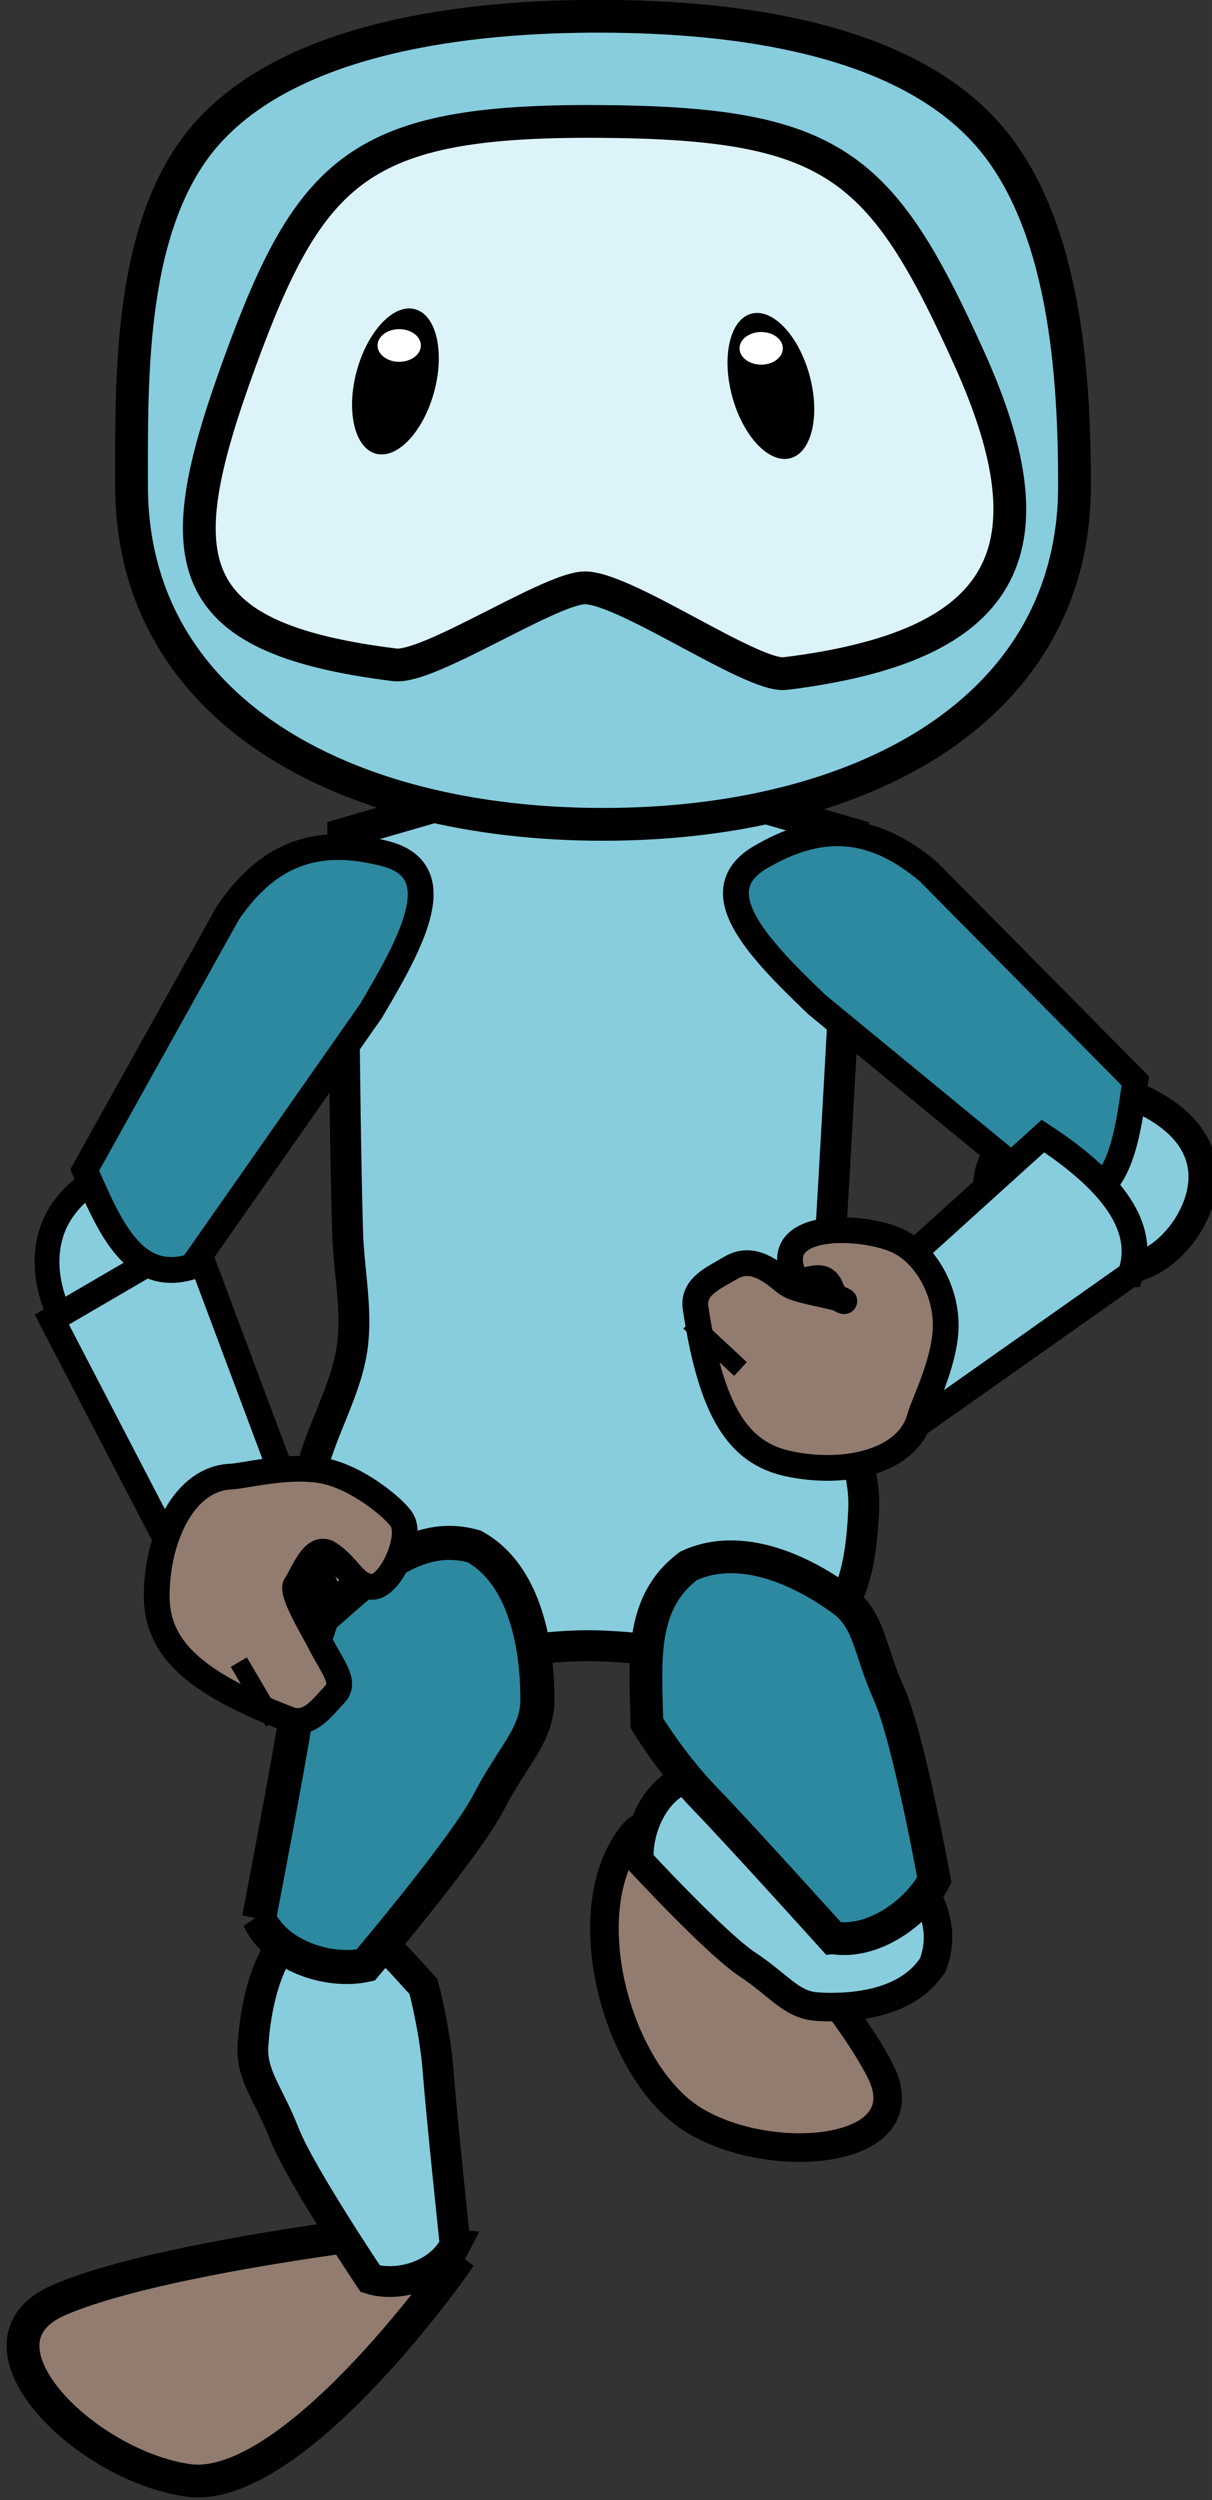 <?xml version="1.0" encoding="UTF-8" standalone="no"?>
<svg
   xmlns:dc="http://purl.org/dc/elements/1.1/"
   xmlns:cc="http://creativecommons.org/ns#"
   xmlns:rdf="http://www.w3.org/1999/02/22-rdf-syntax-ns#"
   xmlns:svg="http://www.w3.org/2000/svg"
   xmlns="http://www.w3.org/2000/svg"
   xmlns:sodipodi="http://sodipodi.sourceforge.net/DTD/sodipodi-0.dtd"
   xmlns:inkscape="http://www.inkscape.org/namespaces/inkscape"
   width="96.972"
   height="200"
   viewBox="0 0 25.657 52.917"
   version="1.1"
   id="svg123"
   inkscape:version="1.0.1 (0767f8302a, 2020-10-17)"
   sodipodi:docname="walk_front8.svg"
   inkscape:export-filename="/home/karine/escoria-assets-testing/marche_devant/marche_avant.png"
   inkscape:export-xdpi="96"
   inkscape:export-ydpi="96">
  <rect x="0" y="0" width="25.657" height="52.917" fill="#333333" stroke="none"/>
  <defs
     id="defs117" />
  <sodipodi:namedview
     id="base"
     pagecolor="#ffffff"
     bordercolor="#666666"
     borderopacity="1.0"
     inkscape:pageopacity="0.0"
     inkscape:pageshadow="2"
     inkscape:zoom="3.2915736"
     inkscape:cx="48.671399"
     inkscape:cy="104.90973"
     inkscape:document-units="mm"
     inkscape:current-layer="layer1"
     inkscape:document-rotation="0"
     showgrid="false"
     inkscape:snap-global="false"
     inkscape:window-width="1848"
     inkscape:window-height="1016"
     inkscape:window-x="72"
     inkscape:window-y="27"
     inkscape:window-maximized="1"
     fit-margin-top="0"
     fit-margin-left="0"
     fit-margin-right="0"
     fit-margin-bottom="0"
     units="px" />
  <g
     inkscape:label="Calque 1"
     inkscape:groupmode="layer"
     id="layer1"
     transform="translate(-47.118,-900.615)">
    <g
       id="g997-5"
       transform="matrix(-0.455,0,0,0.455,189.651,897.635)">
      <path
         id="rect856-1-3-8-6-8-3-0-0-7"
         style="fill:#87cdde;fill-opacity:1;stroke:#000000;stroke-width:1.438;stroke-linecap:square;stroke-miterlimit:4;stroke-dasharray:none;stroke-opacity:1;paint-order:markers stroke fill"
         d="m 298.958,76.784 c -0.1,1.948 -0.568,4.265 -2.111,5.459 -4.506,2.149 -7.295,0.863 -10.959,0.863 -3.662,-1.01e-4 -8.059,1.383 -10.951,-0.863 -1.518,-1.179 -1.773,-3.538 -1.862,-5.459 -0.123,-2.653 1.635,-5.102 1.862,-7.748 0.148,-1.716 -0.228,-3.438 -0.331,-5.158 -0.371,-6.18 -1.033,-18.546 -1.033,-18.546 l 9.473,-2.74 h 4.793 l 9.473,2.74 c 0,0 -0.044,12.366 -0.225,18.546 -0.051,1.72 -0.428,3.447 -0.24,5.158 0.293,2.661 2.249,5.075 2.111,7.748 z"
         sodipodi:nodetypes="acaaaaaccccaaa" />
      <path
         id="path833-6-2-6-4"
         style="fill:#87cdde;fill-opacity:1;stroke:#000000;stroke-width:1.525;stroke-linecap:square;stroke-miterlimit:4;stroke-dasharray:none;stroke-opacity:1;paint-order:markers stroke fill"
         d="m 307.139,29.144 c 0,10.381 -9.821,15.754 -21.936,15.754 -12.115,0 -21.936,-5.373 -21.936,-15.754 0,-5.043 0.399,-12.374 4.172,-16.488 3.993,-4.355 11.548,-5.324 17.764,-5.35 6.397,-0.027 14.34,0.985 18.334,5.35 3.762,4.111 3.602,11.453 3.602,16.488 z"
         sodipodi:nodetypes="ssssass" />
      <path
         id="rect892-5-0-2-3-2-6-7-3-3-1"
         style="fill:#917c6f;fill-opacity:1;stroke:#000000;stroke-width:1.33;stroke-linecap:square;stroke-miterlimit:4;stroke-dasharray:none;stroke-opacity:1;paint-order:markers stroke fill"
         d="m 281.044,91.898 c 0,0 -6.828,7.16 -8.755,11.017 -1.927,3.858 5.068,4.482 8.695,2.259 3.627,-2.224 5.713,-9.961 2.732,-13.418 -0.582,-0.675 -2.672,0.142 -2.672,0.142 z"
         sodipodi:nodetypes="czzac" />
      <path
         id="path833-5-4-3-0-7-5-7-2-85"
         style="fill:#dcf3f9;fill-opacity:1;stroke:#000000;stroke-width:1.525;stroke-linecap:square;stroke-miterlimit:4;stroke-dasharray:none;stroke-opacity:1;paint-order:markers stroke fill"
         d="m 276.727,37.884 c -10.222,-1.264 -12.651,-5.601 -8.567,-14.651 4.085,-9.05 6.296,-10.976 17.304,-11.034 11.008,-0.058 13.354,2.175 16.653,11.242 3.299,9.067 2.998,12.772 -7.224,14.036 -1.545,0.191 -6.977,-3.404 -8.738,-3.577 -1.761,-0.173 -7.883,4.175 -9.428,3.984 z"
         sodipodi:nodetypes="szzzszs" />
      <path
         id="rect875-9-1-1-3-5-0-9"
         style="fill:#87cdde;fill-opacity:1;stroke:#000000;stroke-width:1.328;stroke-linecap:square;stroke-miterlimit:4;stroke-dasharray:none;stroke-opacity:1;paint-order:markers stroke fill"
         d="m 281.521,89.374 c 0,0 -4.945,1.367 -6.635,1.769 -1.69,0.402 -3.243,1.172 -3.243,1.172 -1.166,1.773 -2.603,3.496 -1.786,5.635 1.296,2.007 4.201,2.025 5.397,1.945 1.197,-0.08 1.77,-1 3.223,-1.956 1.454,-0.954 5.024,-4.818 5.024,-4.818 0.121,-1.265 -0.588,-3.163 -1.98,-3.747 z"
         sodipodi:nodetypes="czcczzccc" />
      <path
         id="rect875-9-1-1-5-5-9-6-7"
         style="fill:#2c89a0;fill-opacity:1;stroke:#000000;stroke-width:1.525;stroke-linecap:square;stroke-miterlimit:4;stroke-dasharray:none;stroke-opacity:1;paint-order:markers stroke fill"
         d="m 274.511,96.691 c 0,0 4.405,-4.883 5.955,-6.481 1.551,-1.598 2.699,-3.5 2.699,-3.5 0.04,-2.72 0.407,-5.571 -1.949,-7.322 -2.783,-1.278 -5.936,0.702 -7.175,1.613 -1.239,0.911 -1.225,2.3 -2.138,4.334 -0.915,2.033 -2.114,8.668 -2.114,8.668 0.741,1.451 2.814,3.015 4.721,2.688 z"
         sodipodi:nodetypes="czcczzccc" />
      <path
         id="rect892-5-0-2-3-2-6-6-61-1-5"
         style="fill:#917c6f;fill-opacity:1;stroke:#000000;stroke-width:1.525;stroke-linecap:square;stroke-miterlimit:4;stroke-dasharray:none;stroke-opacity:1;paint-order:markers stroke fill"
         d="m 294.73,110.283 c 0,0 11.273,1.289 15.804,3.271 4.531,1.982 -1.17,7.671 -5.998,8.377 -4.828,0.706 -12.263,-9.81 -12.263,-9.81 z"
         sodipodi:nodetypes="czzcc" />
      <path
         id="rect875-9-1-1-1-2-2-5-3"
         style="fill:#87cdde;fill-opacity:1;stroke:#000000;stroke-width:1.432;stroke-linecap:square;stroke-miterlimit:4;stroke-dasharray:none;stroke-opacity:1;paint-order:markers stroke fill"
         d="m 292.082,110.98 c 0,0 0.636,-5.997 0.79,-8.034 0.153,-2.037 0.686,-3.985 0.686,-3.985 1.57,-1.693 3.052,-3.689 5.262,-3.153 2.149,1.117 2.579,4.483 2.67,5.886 0.092,1.403 -0.728,2.245 -1.457,4.113 -0.728,1.869 -4.003,6.75 -4.003,6.75 -1.221,0.383 -3.18,-0.075 -3.949,-1.577 z"
         sodipodi:nodetypes="czcczzccc" />
      <path
         id="rect875-9-1-1-5-9-9-8-5-8"
         style="fill:#2c89a0;fill-opacity:1;stroke:#000000;stroke-width:1.584;stroke-linecap:square;stroke-miterlimit:4;stroke-dasharray:none;stroke-opacity:1;paint-order:markers stroke fill"
         d="m 301.21,95.805 c 0,0 -1.342,-6.999 -1.717,-9.382 -0.375,-2.383 -1.232,-4.632 -1.232,-4.632 -2.174,-1.868 -4.261,-4.1 -7.068,-3.3 -2.677,1.479 -2.94,5.468 -2.937,7.124 0.004,1.657 1.135,2.582 2.238,4.722 1.102,2.141 5.755,7.626 5.755,7.626 1.61,0.355 4.099,-0.333 4.962,-2.159 z"
         sodipodi:nodetypes="czcczzccc" />
      <path
         id="path833-6-9-66-6-9-4-8"
         style="fill:#87cdde;fill-opacity:1;stroke:#000000;stroke-width:1.347;stroke-linecap:square;stroke-miterlimit:4;stroke-dasharray:none;stroke-opacity:1;paint-order:markers stroke fill"
         d="m 266.464,59.746 c 1.623,1.715 0.861,3.851 -2.345,5.262 -2.316,1.019 -4.212,0.895 -5.695,-0.864 -1.129,-1.339 -2.451,-4.458 1.698,-6.445 3.069,-1.469 4.827,0.447 6.342,2.047 z"
         sodipodi:nodetypes="sssss" />
      <path
         id="rect892-5-3-9-1-7-2-77-6-9-7-7-3"
         style="fill:#2c89a0;fill-opacity:1;stroke:#000000;stroke-width:1.202;stroke-linecap:square;stroke-miterlimit:4;stroke-dasharray:none;stroke-opacity:1;paint-order:markers stroke fill"
         d="m 260.438,56.832 c 0.408,2.842 0.752,5.761 3.606,5.667 l 11.212,-9.218 c 2.851,-2.73 5.282,-5.304 2.613,-6.861 -2.669,-1.556 -5.098,-1.602 -7.797,0.673 z"
         sodipodi:nodetypes="cccscc" />
      <path
         id="rect892-5-3-9-1-7-2-7-1-3-0-3-6-1"
         style="fill:#87cdde;fill-opacity:1;stroke:#000000;stroke-width:1.2;stroke-linecap:square;stroke-miterlimit:4;stroke-dasharray:none;stroke-opacity:1;paint-order:markers stroke fill"
         d="m 260.657,65.825 10.537,7.435 c 2.962,-0.823 5.393,-0.036 3.432,-4.912 l -9.891,-8.95 c -3.667,2.399 -4.736,4.509 -4.079,6.427 z"
         sodipodi:nodetypes="ccccc" />
      <g
         id="g1742-7-1-6-5-8"
         transform="matrix(3.122,4.835,4.835,-3.122,29.257,-155.649)"
         style="fill:#917c6f;fill-opacity:1">
        <path
           id="path839-9-65-0-6-2-1-6-9"
           style="fill:#917c6f;fill-opacity:1;stroke:#000000;stroke-width:0.208;stroke-linecap:square;stroke-miterlimit:4;stroke-dasharray:none;stroke-opacity:1;paint-order:markers stroke fill"
           d="m 56.926,14.399 c 0.147,0.39 -0.024,0.756 -0.653,1.311 -0.13,0.114 -0.283,0.006 -0.421,-0.062 -0.121,-0.06 -0.172,-0.167 -0.15,-0.377 0.013,-0.12 0.018,-0.119 -0.092,-0.412 -0.088,-0.236 0.026,-0.104 -0.065,0.018 -0.115,0.155 0.154,0.199 0.073,0.315 -0.278,0.397 -0.669,-0.299 -0.689,-0.591 -0.018,-0.256 0.154,-0.55 0.406,-0.691 0.245,-0.137 0.593,-0.17 0.694,-0.203 0.358,-0.117 0.731,0.25 0.897,0.691 z"
           sodipodi:nodetypes="ssssssssssss" />
        <path
           style="fill:#917c6f;fill-opacity:1;stroke:#000000;stroke-width:0.151;stroke-linecap:butt;stroke-linejoin:miter;stroke-miterlimit:4;stroke-dasharray:none;stroke-opacity:1"
           d="m 56.394,15.688 0.098,-0.552 v 0"
           id="path1529-9-7-7-2-9-6" />
      </g>
      <path
         id="path833-6-9-66-6-7-4"
         style="fill:#87cdde;fill-opacity:1;stroke:#000000;stroke-width:1.155;stroke-linecap:square;stroke-miterlimit:4;stroke-dasharray:none;stroke-opacity:1;paint-order:markers stroke fill"
         d="m 304.478,63.656 c -1.167,1.753 -0.619,3.937 1.686,5.38 1.665,1.042 3.029,0.915 4.095,-0.884 0.812,-1.369 1.762,-4.558 -1.221,-6.589 -2.207,-1.502 -3.471,0.457 -4.56,2.093 z"
         sodipodi:nodetypes="sssss" />
      <path
         id="rect892-5-3-9-1-7-2-7-1-3-4-6-0-3"
         style="fill:#87cdde;fill-opacity:1;stroke:#000000;stroke-width:1.2;stroke-linecap:square;stroke-miterlimit:4;stroke-dasharray:none;stroke-opacity:1;paint-order:markers stroke fill"
         d="m 310.848,67.936 -5.947,11.443 c -3.009,0.629 -4.807,2.444 -5.304,-2.787 l 4.677,-12.492 z"
         sodipodi:nodetypes="ccccc" />
      <g
         id="g1742-7-6-3-9-3-3"
         transform="matrix(5.395,2.006,-2.006,5.395,27.737,-111.11)"
         style="fill:#917c6f;fill-opacity:1">
        <path
           id="path839-9-65-0-6-3-6-3-7-3"
           style="fill:#917c6f;fill-opacity:1;stroke:#000000;stroke-width:0.208;stroke-linecap:square;stroke-miterlimit:4;stroke-dasharray:none;stroke-opacity:1;paint-order:markers stroke fill"
           d="m 56.926,14.399 c 0.147,0.39 -0.024,0.756 -0.653,1.311 -0.13,0.114 -0.283,0.006 -0.421,-0.062 -0.121,-0.06 -0.052,-0.222 -0.03,-0.432 0.013,-0.12 0.083,-0.466 0.019,-0.506 -0.073,-0.047 -0.247,-0.265 -0.338,-0.143 -0.115,0.155 -0.101,0.325 -0.236,0.375 -0.135,0.05 -0.448,-0.261 -0.41,-0.427 0.025,-0.112 0.226,-0.463 0.478,-0.604 0.245,-0.137 0.593,-0.17 0.694,-0.203 0.358,-0.117 0.731,0.25 0.897,0.691 z"
           sodipodi:nodetypes="sssssszssss" />
        <path
           style="fill:#917c6f;fill-opacity:1;stroke:#000000;stroke-width:0.151;stroke-linecap:butt;stroke-linejoin:miter;stroke-miterlimit:4;stroke-dasharray:none;stroke-opacity:1"
           d="m 56.394,15.688 0.098,-0.552 v 0"
           id="path1529-9-7-9-0-1-4-8" />
      </g>
      <path
         id="rect892-5-3-9-1-7-2-77-6-8-2-4-2-6"
         style="fill:#2c89a0;fill-opacity:1;stroke:#000000;stroke-width:1.202;stroke-linecap:square;stroke-miterlimit:4;stroke-dasharray:none;stroke-opacity:1;paint-order:markers stroke fill"
         d="m 309.317,60.976 c -1.156,2.628 -2.272,5.347 -4.996,4.49 l -8.324,-11.891 c -2.013,-3.395 -3.663,-6.528 -0.674,-7.31 2.989,-0.782 5.341,-0.174 7.33,2.742 z"
         sodipodi:nodetypes="cccscc" />
      <g
         id="g1831-1-6-7-5-0"
         transform="matrix(5.756,0,0,5.756,55.185,-0.184)">
        <ellipse
           style="fill:#000000;fill-opacity:1;stroke:none;stroke-width:0.265;stroke-linecap:square;paint-order:markers stroke fill"
           id="path1506-2-1-8-4-4"
           cx="38.381"
           cy="-5.968"
           rx="0.324"
           ry="0.605"
           transform="rotate(15.178)" />
        <ellipse
           style="fill:#ffffff;fill-opacity:1;stroke:none;stroke-width:0.114;stroke-linecap:square;stroke-miterlimit:4;stroke-dasharray:none;paint-order:markers stroke fill"
           id="path1541-9-8-4-7-8"
           cx="38.683"
           cy="3.985"
           rx="0.175"
           ry="0.132" />
      </g>
      <g
         id="g1868-7-5-4-8"
         transform="matrix(5.756,0,0,5.756,-21.623,-0.507)">
        <ellipse
           style="fill:#000000;fill-opacity:1;stroke:none;stroke-width:0.265;stroke-linecap:square;paint-order:markers stroke fill"
           id="path1506-9-9-0-4-8"
           cx="-51.937"
           cy="18.566"
           rx="0.324"
           ry="0.605"
           transform="matrix(-0.965,0.262,0.262,0.965,0,0)" />
        <ellipse
           style="fill:#ffffff;fill-opacity:1;stroke:none;stroke-width:0.114;stroke-linecap:square;stroke-miterlimit:4;stroke-dasharray:none;paint-order:markers stroke fill"
           id="path1541-0-2-3-3-9"
           cx="54.953"
           cy="4.018"
           rx="0.175"
           ry="0.132" />
      </g>
    </g>
  </g>
</svg>

